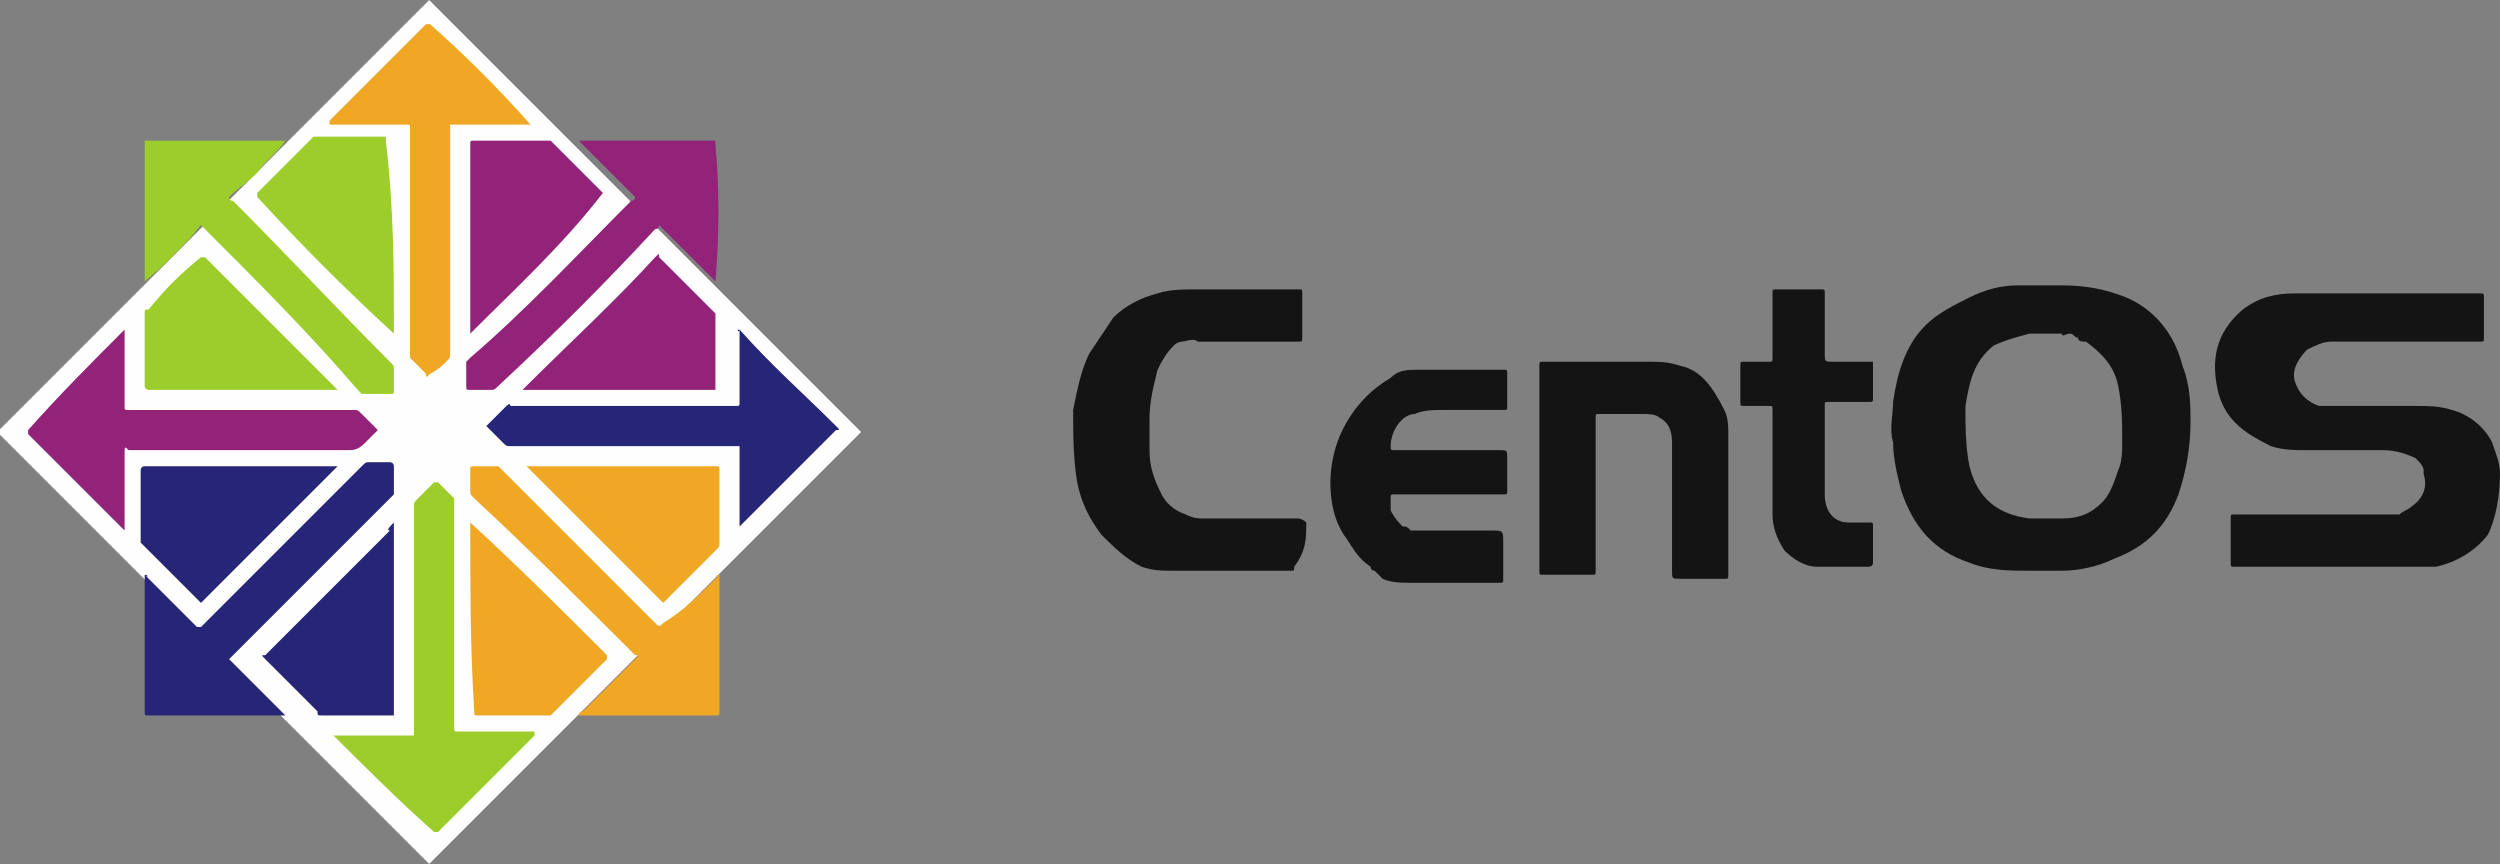 <?xml version="1.0" encoding="utf-8"?>
<!-- Generator: Adobe Illustrator 26.5.0, SVG Export Plug-In . SVG Version: 6.00 Build 0)  -->
<svg version="1.1" id="Layer_1" xmlns="http://www.w3.org/2000/svg" xmlns:xlink="http://www.w3.org/1999/xlink" x="0px" y="0px"
	 viewBox="0 0 62.2 21.5" style="enable-background:new 0 0 62.2 21.5;" xml:space="preserve">
<rect x="0" y="0" width="62.2" height="21.5" fill="#808080" stroke="none"/>
<style type="text/css">
	.st0{fill:#FEFEFE;}
	.st1{fill:#262577;}
	.st2{fill:#EFA724;}
	.st3{fill:#932279;}
	.st4{fill:#9CCD2A;}
	.st5{fill:#141414;}
</style>
<g>
	<g>
		
			<rect x="3.1" y="3.1" transform="matrix(0.707 -0.707 0.707 0.707 -4.452 10.748)" class="st0" width="15.2" height="15.2"/>
		<g>
			<path class="st1" d="M18.4,8.2C18.4,8.2,18.4,8.3,18.4,8.2c0.8,0.9,1.6,1.6,2.4,2.4c0.1,0.1,0.1,0.1,0,0.1
				c-0.8,0.8-1.6,1.6-2.3,2.3c0,0,0,0-0.1,0.1V13c0-0.6,0-1.2,0-1.8c0,0,0,0,0-0.1c0,0,0-0.1,0,0c0,0,0,0-0.1,0c-1.9,0-3.7,0-5.6,0
				c-0.1,0-0.1,0-0.2-0.1c-0.1-0.1-0.3-0.3-0.4-0.4c0,0,0,0,0.1-0.1s0.2-0.2,0.4-0.4c0,0,0.1-0.1,0.1,0c0.1,0,0.2,0,0.3,0
				c1.8,0,3.5,0,5.3,0c0.1,0,0.1,0,0.1-0.1C18.4,9.4,18.4,8.8,18.4,8.2C18.4,8.3,18.3,8.2,18.4,8.2z"/>
			<path class="st2" d="M17.9,14.3v0.1c0,1.1,0,2.2,0,3.3c0,0.1,0,0.1-0.1,0.1c-1.1,0-2.2,0-3.3,0h-0.1c0,0,0-0.1,0.1-0.1
				c0.4-0.4,0.8-0.8,1.3-1.3c0.1-0.1,0.1-0.1,0-0.1c-1.3-1.3-2.6-2.6-4-3.9c-0.1-0.1-0.1-0.1-0.1-0.2c0-0.2,0-0.3,0-0.5
				c0-0.1,0-0.1,0.1-0.1c0.2,0,0.4,0,0.5,0h0.1l0,0c1.3,1.3,2.6,2.6,3.9,3.9c0.1,0.1,0.1,0.1,0.2,0C17,15.2,17.4,14.8,17.9,14.3
				C17.8,14.4,17.8,14.3,17.9,14.3z"/>
			<path class="st3" d="M3.1,8.2c0,0.1,0,0.1,0,0.1c0,0.6,0,1.2,0,1.8c0,0.1,0,0.1,0.1,0.1c1.9,0,3.7,0,5.6,0c0.1,0,0.1,0,0.2,0.1
				c0.1,0.1,0.2,0.2,0.3,0.3c0,0,0,0,0.1,0.1c-0.1,0.1-0.2,0.2-0.3,0.3s-0.2,0.2-0.4,0.2c-1.8,0-3.6,0-5.5,0
				c-0.1-0.1-0.1-0.1-0.1,0.1c0,0.6,0,1.2,0,1.8v0.1L3,13.1c-0.8-0.8-1.6-1.6-2.3-2.3l0,0c0,0,0,0,0-0.1l0,0C1.5,9.8,2.3,9,3.1,8.2
				L3.1,8.2z"/>
			<path class="st4" d="M5,5.6C4.6,6.1,4.1,6.6,3.6,7V6.9c0-1.1,0-2.2,0-3.3c0,0,0,0,0-0.1l0,0l0,0c1.1,0,2.2,0,3.4,0c0,0,0,0,0.1,0
				C6.9,3.8,6.6,4,6.4,4.3C6.2,4.5,5.9,4.7,5.7,4.9c0,0,0,0.1,0.1,0.1c1.3,1.3,2.6,2.7,3.9,4c0.1,0.1,0.1,0.1,0.1,0.2
				c0,0.2,0,0.3,0,0.5c0,0.1,0,0.1-0.1,0.1c-0.2,0-0.4,0-0.6,0H9c0,0,0,0-0.1-0.1C7.7,8.3,6.4,7,5,5.6C5.1,5.7,5.1,5.7,5,5.6z"/>
			<path class="st1" d="M3.6,14.3C3.7,14.3,3.7,14.4,3.6,14.3c0.5,0.5,0.9,0.9,1.3,1.3l0,0c0,0,0,0,0.1,0c0,0,0,0,0.1-0.1
				c1.3-1.3,2.6-2.6,3.9-3.9c0.1-0.1,0.1-0.1,0.2-0.1c0.2,0,0.3,0,0.5,0c0,0,0.1,0,0.1,0.1c0,0.2,0,0.4,0,0.6v0.1l-0.1,0.1
				c-1.3,1.3-2.6,2.6-3.9,3.9c0,0,0,0-0.1,0.1c0.5,0.5,0.9,0.9,1.4,1.4l0,0c0,0,0,0-0.1,0c-1.1,0-2.2,0-3.3,0l0,0
				c-0.1,0-0.1,0-0.1-0.1c0-0.5,0-0.9,0-1.4c0-0.6,0-1.3,0-1.9C3.6,14.4,3.6,14.4,3.6,14.3z"/>
			<path class="st4" d="M8.3,18.3c0.3,0,0.5,0,0.8,0c0.4,0,0.7,0,1.1,0c0,0,0,0,0.1,0l0,0v-0.1c0-1.9,0-3.7,0-5.6
				c0-0.1,0-0.1,0.1-0.2c0.1-0.1,0.2-0.2,0.4-0.4h0.1c0.1,0.1,0.3,0.3,0.4,0.4v0.1c0,0,0,0,0,0.1c0,1.8,0,3.7,0,5.5
				c0,0.1,0,0.1,0.1,0.1c0.6,0,1.2,0,1.8,0h0.1c0,0,0,0,0,0.1c-0.8,0.8-1.6,1.6-2.4,2.4l0,0c0,0,0,0-0.1,0l0,0
				C9.9,19.9,9.1,19.1,8.3,18.3L8.3,18.3z"/>
			<path class="st3" d="M17.8,7c-0.5-0.5-0.9-0.9-1.4-1.4c0,0,0,0.1-0.1,0.1c-1.2,1.3-2.5,2.6-3.9,3.9c-0.1,0.1-0.1,0.1-0.2,0.1
				c-0.2,0-0.3,0-0.5,0c-0.1,0-0.1,0-0.1-0.1c0-0.2,0-0.4,0-0.5V9c0,0,0,0,0.1-0.1c1.4-1.2,2.7-2.6,4-3.9c0,0,0.1,0,0.1-0.1
				c-0.5-0.5-0.9-0.9-1.4-1.4c0,0,0,0,0.1,0c1.1,0,2.2,0,3.3,0l0,0l0,0c0,0,0,0,0,0.1C17.9,4.7,17.9,5.8,17.8,7
				C17.9,7,17.9,7,17.8,7C17.9,7,17.9,7,17.8,7z"/>
			<path class="st2" d="M13.2,3.1h-0.1c-0.6,0-1.2,0-1.8,0c0,0,0,0-0.1,0l0,0v0.1c0,1.9,0,3.7,0,5.6c0,0.1,0,0.1-0.1,0.2
				c-0.1,0.1-0.2,0.2-0.4,0.3c-0.1,0.1-0.1,0.1-0.1,0c-0.1-0.1-0.3-0.3-0.4-0.4V8.8c0,0,0,0,0-0.1c0-1.8,0-3.7,0-5.5
				c0-0.1,0-0.1-0.1-0.1c-0.6,0-1.2,0-1.8,0H8.2c0,0,0,0,0-0.1C9,2.2,9.8,1.4,10.6,0.6h0.1C11.6,1.4,12.4,2.2,13.2,3.1
				C13.2,3,13.2,3,13.2,3.1z"/>
			<path class="st2" d="M11.7,13C11.7,13,11.8,13,11.7,13c1.2,1.1,2.3,2.2,3.4,3.3l0,0c0,0,0,0,0,0.1l0,0c-0.4,0.4-0.9,0.9-1.3,1.3
				l-0.1,0.1c-0.6,0-1.2,0-1.8,0c-0.1,0-0.1,0-0.1-0.1C11.7,16.2,11.7,14.6,11.7,13L11.7,13z"/>
			<path class="st4" d="M9.8,8.3C8.6,7.2,7.5,6.1,6.4,4.9c0,0,0,0,0-0.1c0.4-0.4,0.9-0.9,1.3-1.3l0.1-0.1c0.6,0,1.2,0,1.8,0l0,0
				c0,0,0.1,0,0,0c0,0,0,0,0,0.1C9.8,5.2,9.8,6.7,9.8,8.3L9.8,8.3z"/>
			<path class="st3" d="M11.7,8.3L11.7,8.3c0-1.6,0-3.2,0-4.7c0-0.1,0-0.1,0.1-0.1c0.6,0,1.2,0,1.8,0h0.1c0.4,0.4,0.9,0.9,1.3,1.3
				l0,0C14,6.1,12.8,7.2,11.7,8.3z"/>
			<path class="st1" d="M8.4,11.6C7.3,12.7,6.1,13.9,5,15c0,0,0,0-0.1-0.1C4.5,14.5,4,14,3.6,13.6l-0.1-0.1c0-0.6,0-1.2,0-1.8l0,0
				c0,0,0-0.1,0.1-0.1l0,0C5.3,11.6,6.8,11.6,8.4,11.6L8.4,11.6z"/>
			<path class="st2" d="M16.5,15c-1.1-1.1-2.3-2.3-3.4-3.4h0.1c1.5,0,3.1,0,4.6,0c0.1,0,0.1,0,0.1,0.1c0,0.6,0,1.2,0,1.8
				c0,0.1,0,0.1-0.1,0.2C17.4,14.1,17,14.5,16.5,15L16.5,15z"/>
			<path class="st1" d="M9.8,13C9.8,13,9.8,13.1,9.8,13c0,1.6,0,3.2,0,4.7c0,0,0,0,0,0.1c0,0,0,0.1,0,0l0,0c-0.6,0-1.2,0-1.8,0
				c-0.1,0-0.1,0-0.1-0.1c-0.4-0.4-0.9-0.9-1.3-1.3c-0.1-0.1-0.1-0.1,0-0.1c1-1,2.1-2.1,3.1-3.1C9.6,13.2,9.7,13.1,9.8,13L9.8,13z"
				/>
			<path class="st4" d="M8.4,9.7L8.4,9.7c-1.6,0-3.2,0-4.7,0l0,0c0,0-0.1,0-0.1-0.1l0,0c0-0.6,0-1.2,0-1.8c0-0.1,0-0.1,0.1-0.1
				C4.1,7.2,4.5,6.8,5,6.4l0,0c0,0,0,0,0.1,0c0.2,0.2,0.5,0.5,0.7,0.7C6.6,7.9,7.5,8.8,8.4,9.7C8.4,9.6,8.4,9.7,8.4,9.7z"/>
			<path class="st3" d="M13,9.7C13.1,9.7,13.1,9.7,13,9.7c1.2-1.2,2.3-2.2,3.3-3.3c0.1-0.1,0.1-0.1,0.1,0c0.4,0.4,0.9,0.9,1.3,1.3
				l0.1,0.1c0,0.6,0,1.2,0,1.8c0,0,0,0,0,0.1l0,0c0,0,0,0-0.1,0C16.2,9.7,14.6,9.7,13,9.7C13.1,9.7,13.1,9.7,13,9.7z"/>
		</g>
	</g>
	<g>
		<path class="st5" d="M62.2,11.8c0-0.3-0.1-0.5-0.2-0.8c-0.2-0.4-0.6-0.7-1-0.8c-0.3-0.1-0.6-0.1-0.9-0.1c-0.7,0-1.4,0-2.1,0
			c-0.1,0-0.2,0-0.3,0c-0.3-0.1-0.5-0.3-0.6-0.6s0.1-0.6,0.3-0.8c0.2-0.1,0.4-0.2,0.6-0.2c1.2,0,2.4,0,3.6,0c0.1,0,0.1,0,0.1,0
			c0.1,0,0.1,0,0.1-0.1c0-0.3,0-0.6,0-1c0-0.1,0-0.1-0.1-0.1c-0.2,0-0.4,0-0.6,0c-1.3,0-2.7,0-4,0c-0.5,0-0.9,0.1-1.3,0.4l0,0l0,0
			l0,0l0,0l0,0C55.1,8.3,55,9,55.2,9.8c0.2,0.7,0.7,1,1.3,1.3c0.3,0.1,0.6,0.1,0.9,0.1c0.6,0,1.3,0,1.9,0c0.3,0,0.6,0.1,0.8,0.2
			c0.1,0.1,0.2,0.2,0.2,0.3v0.1c0.1,0.3,0,0.6-0.3,0.8c-0.1,0.1-0.2,0.1-0.3,0.2l0,0c-0.1,0-0.2,0-0.2,0c-0.1,0-0.2,0-0.3,0
			c-1.1,0-2.3,0-3.4,0c-0.1,0-0.1,0-0.2,0c-0.1,0-0.1,0-0.1,0.1c0,0.4,0,0.7,0,1.1c0,0.1,0,0.1,0.1,0.1h0.1c1.5,0,3,0,4.5,0
			c0.1,0,0.3,0,0.4,0c0.5-0.1,1-0.4,1.3-0.8C62.1,12.9,62.2,12.3,62.2,11.8z"/>
		<path class="st5" d="M54.3,9.1c-0.2-0.8-0.7-1.4-1.4-1.7c-0.5-0.2-1-0.3-1.6-0.3c-0.4,0-0.7,0-1.1,0c-0.4,0-0.8,0.1-1.2,0.3
			c-0.4,0.2-0.8,0.4-1.1,0.7c-0.5,0.5-0.7,1.2-0.8,1.9c0,0.3-0.1,0.7,0,1c0,0.4,0.1,0.8,0.2,1.2c0.3,0.9,0.8,1.5,1.7,1.8
			c0.5,0.2,1,0.2,1.5,0.2c0.3,0,0.5,0,0.8,0c0.4,0,0.9-0.1,1.3-0.3c0.8-0.3,1.3-0.8,1.6-1.6c0.2-0.6,0.3-1.2,0.3-1.8
			C54.5,10.1,54.5,9.6,54.3,9.1z M52.8,11c0,0.2,0,0.5-0.1,0.7c-0.1,0.3-0.2,0.6-0.4,0.8c-0.3,0.3-0.6,0.4-1,0.4c-0.3,0-0.6,0-0.8,0
			c-0.8-0.1-1.3-0.5-1.5-1.3c-0.1-0.5-0.1-1-0.1-1.5C49,9.5,49.1,9,49.6,8.6c0.2-0.1,0.5-0.2,0.9-0.3c0.3,0,0.6,0,0.8,0
			c0,0.1,0.1,0,0.2,0l0,0c0.1,0,0.1,0.1,0.2,0.1c0,0.1,0.1,0.1,0.2,0.1c0.4,0.3,0.7,0.6,0.8,1.1C52.8,10.1,52.8,10.5,52.8,11z"/>
		<path class="st5" d="M32.5,13C32.5,13,32.5,12.9,32.5,13c-0.1-0.1-0.2-0.1-0.2-0.1c-0.8,0-1.6,0-2.3,0c-0.2,0-0.3,0-0.5-0.1
			c-0.3-0.1-0.5-0.3-0.6-0.5c-0.2-0.4-0.3-0.7-0.3-1.1c0-0.3,0-0.5,0-0.8c0-0.4,0.1-0.8,0.2-1.2C28.9,9,29,8.8,29.2,8.6
			c0.1-0.1,0.2-0.1,0.2-0.1c0.1,0,0.3-0.1,0.4,0c0.3,0,0.6,0,0.9,0c0.5,0,1.1,0,1.6,0c0.1,0,0.1,0,0.1-0.1c0-0.2,0-0.5,0-0.7
			c0-0.1,0-0.3,0-0.4s0-0.1-0.1-0.1h-0.1c-0.8,0-1.6,0-2.4,0c-0.4,0-0.7,0-1,0.1c-0.4,0.1-0.8,0.3-1.1,0.6c-0.2,0.3-0.4,0.6-0.6,0.9
			c-0.2,0.4-0.3,0.9-0.4,1.4c0,0.6,0,1.2,0.1,1.8c0.1,0.5,0.3,0.9,0.6,1.3c0.3,0.3,0.6,0.6,1,0.8c0.3,0.1,0.5,0.1,0.8,0.1
			c0.5,0,0.9,0,1.4,0l0,0c0.2,0,0.4,0,0.6,0c0.3,0,0.6,0,0.9,0c0.1,0,0.1,0,0.1-0.1C32.5,13.7,32.5,13.4,32.5,13z"/>
		<path class="st5" d="M41.8,9.1C41.5,9,41.3,9,41,9c-0.9,0-1.7,0-2.6,0l0,0c-0.1,0-0.1,0-0.1,0.1s0,0.1,0,0.2c0,0.8,0,1.6,0,2.3
			c0,0.8,0,1.6,0,2.4c0,0.1,0,0.1,0,0.2c0,0.1,0,0.1,0.1,0.1c0.4,0,0.8,0,1.2,0c0.1,0,0.1,0,0.1-0.1v-0.1c0-1.2,0-2.3,0-3.5
			c0-0.1,0-0.1,0-0.2c0-0.1,0-0.1,0.1-0.1c0.4,0,0.8,0,1.1,0c0.1,0,0.3,0,0.4,0.1c0.2,0.1,0.3,0.3,0.3,0.6c0,0.7,0,1.4,0,2.1
			c0,0.4,0,0.7,0,1.1c0,0.2,0,0.2,0.2,0.2c0.4,0,0.7,0,1.1,0c0.1,0,0.1,0,0.1-0.1c0-1.2,0-2.3,0-3.5c0-0.2,0-0.4-0.1-0.6
			C42.6,9.6,42.3,9.2,41.8,9.1z"/>
		<path class="st5" d="M37.4,13.5c0-0.3,0-0.3-0.3-0.3c-0.7,0-1.3,0-2,0c-0.1-0.1-0.1-0.1-0.2-0.1l0,0l0,0l0,0l0,0
			c-0.1-0.1-0.2-0.2-0.3-0.4c0-0.1,0-0.2,0-0.3s0-0.1,0.1-0.1s0.3,0,0.4,0c0.8,0,1.5,0,2.3,0c0.1,0,0.1,0,0.1-0.1c0-0.3,0-0.5,0-0.8
			c0-0.2,0-0.2-0.2-0.2c-0.4,0-0.8,0-1.2,0c-0.5,0-0.9,0-1.4,0c-0.1,0-0.1,0-0.1-0.1c0-0.4,0.3-0.8,0.6-0.8c0.2-0.1,0.5-0.1,0.7-0.1
			c0.5,0,1,0,1.5,0c0.1,0,0.1,0,0.1-0.1c0-0.3,0-0.6,0-0.8c0-0.1,0-0.1-0.1-0.1c-0.7,0-1.4,0-2.1,0c-0.3,0-0.5,0-0.7,0.2
			c-0.5,0.3-0.9,0.7-1.2,1.3c-0.2,0.4-0.3,0.9-0.3,1.3c0,0.5,0.1,1,0.4,1.4c0.2,0.3,0.3,0.5,0.6,0.7c0,0,0,0.1,0.1,0.1l0,0l0.1,0.1
			l0.1,0.1c0.2,0.1,0.5,0.1,0.7,0.1c0.6,0,1.3,0,1.9,0c0.1,0,0.2,0,0.3,0s0.1,0,0.1-0.1C37.4,13.9,37.4,13.7,37.4,13.5z"/>
		<path class="st5" d="M46.6,9c-0.3,0-0.7,0-1,0c-0.2,0-0.2,0-0.2-0.2c0-0.5,0-1,0-1.5c0-0.1,0-0.1-0.1-0.1c-0.2,0-0.5,0-0.7,0
			c-0.1,0-0.3,0-0.4,0c-0.1,0-0.1,0-0.1,0.1v0.1c0,0.5,0,1,0,1.5C44.1,9,44.1,9,44,9c-0.2,0-0.4,0-0.6,0c-0.1,0-0.1,0-0.1,0.1
			c0,0.3,0,0.6,0,0.9c0,0.1,0,0.1,0.1,0.1c0.2,0,0.4,0,0.6,0c0.1,0,0.1,0,0.1,0.1c0,0.4,0,0.9,0,1.3l0,0c0,0.4,0,0.9,0,1.3
			c0,0.3,0.1,0.6,0.3,0.9c0.2,0.2,0.5,0.4,0.8,0.4c0.4,0,0.9,0,1.3,0c0,0,0.1,0,0.1-0.1c0-0.3,0-0.6,0-0.9c0-0.1,0-0.1-0.1-0.1
			c-0.2,0-0.3,0-0.5,0c-0.4,0-0.6-0.3-0.6-0.7c0-0.7,0-1.5,0-2.2c0-0.1,0-0.1,0.1-0.1c0.3,0,0.7,0,1,0c0.1,0,0.1,0,0.1-0.1
			C46.6,9.6,46.6,9.3,46.6,9C46.7,9,46.7,9,46.6,9z"/>
	</g>
</g>
</svg>
